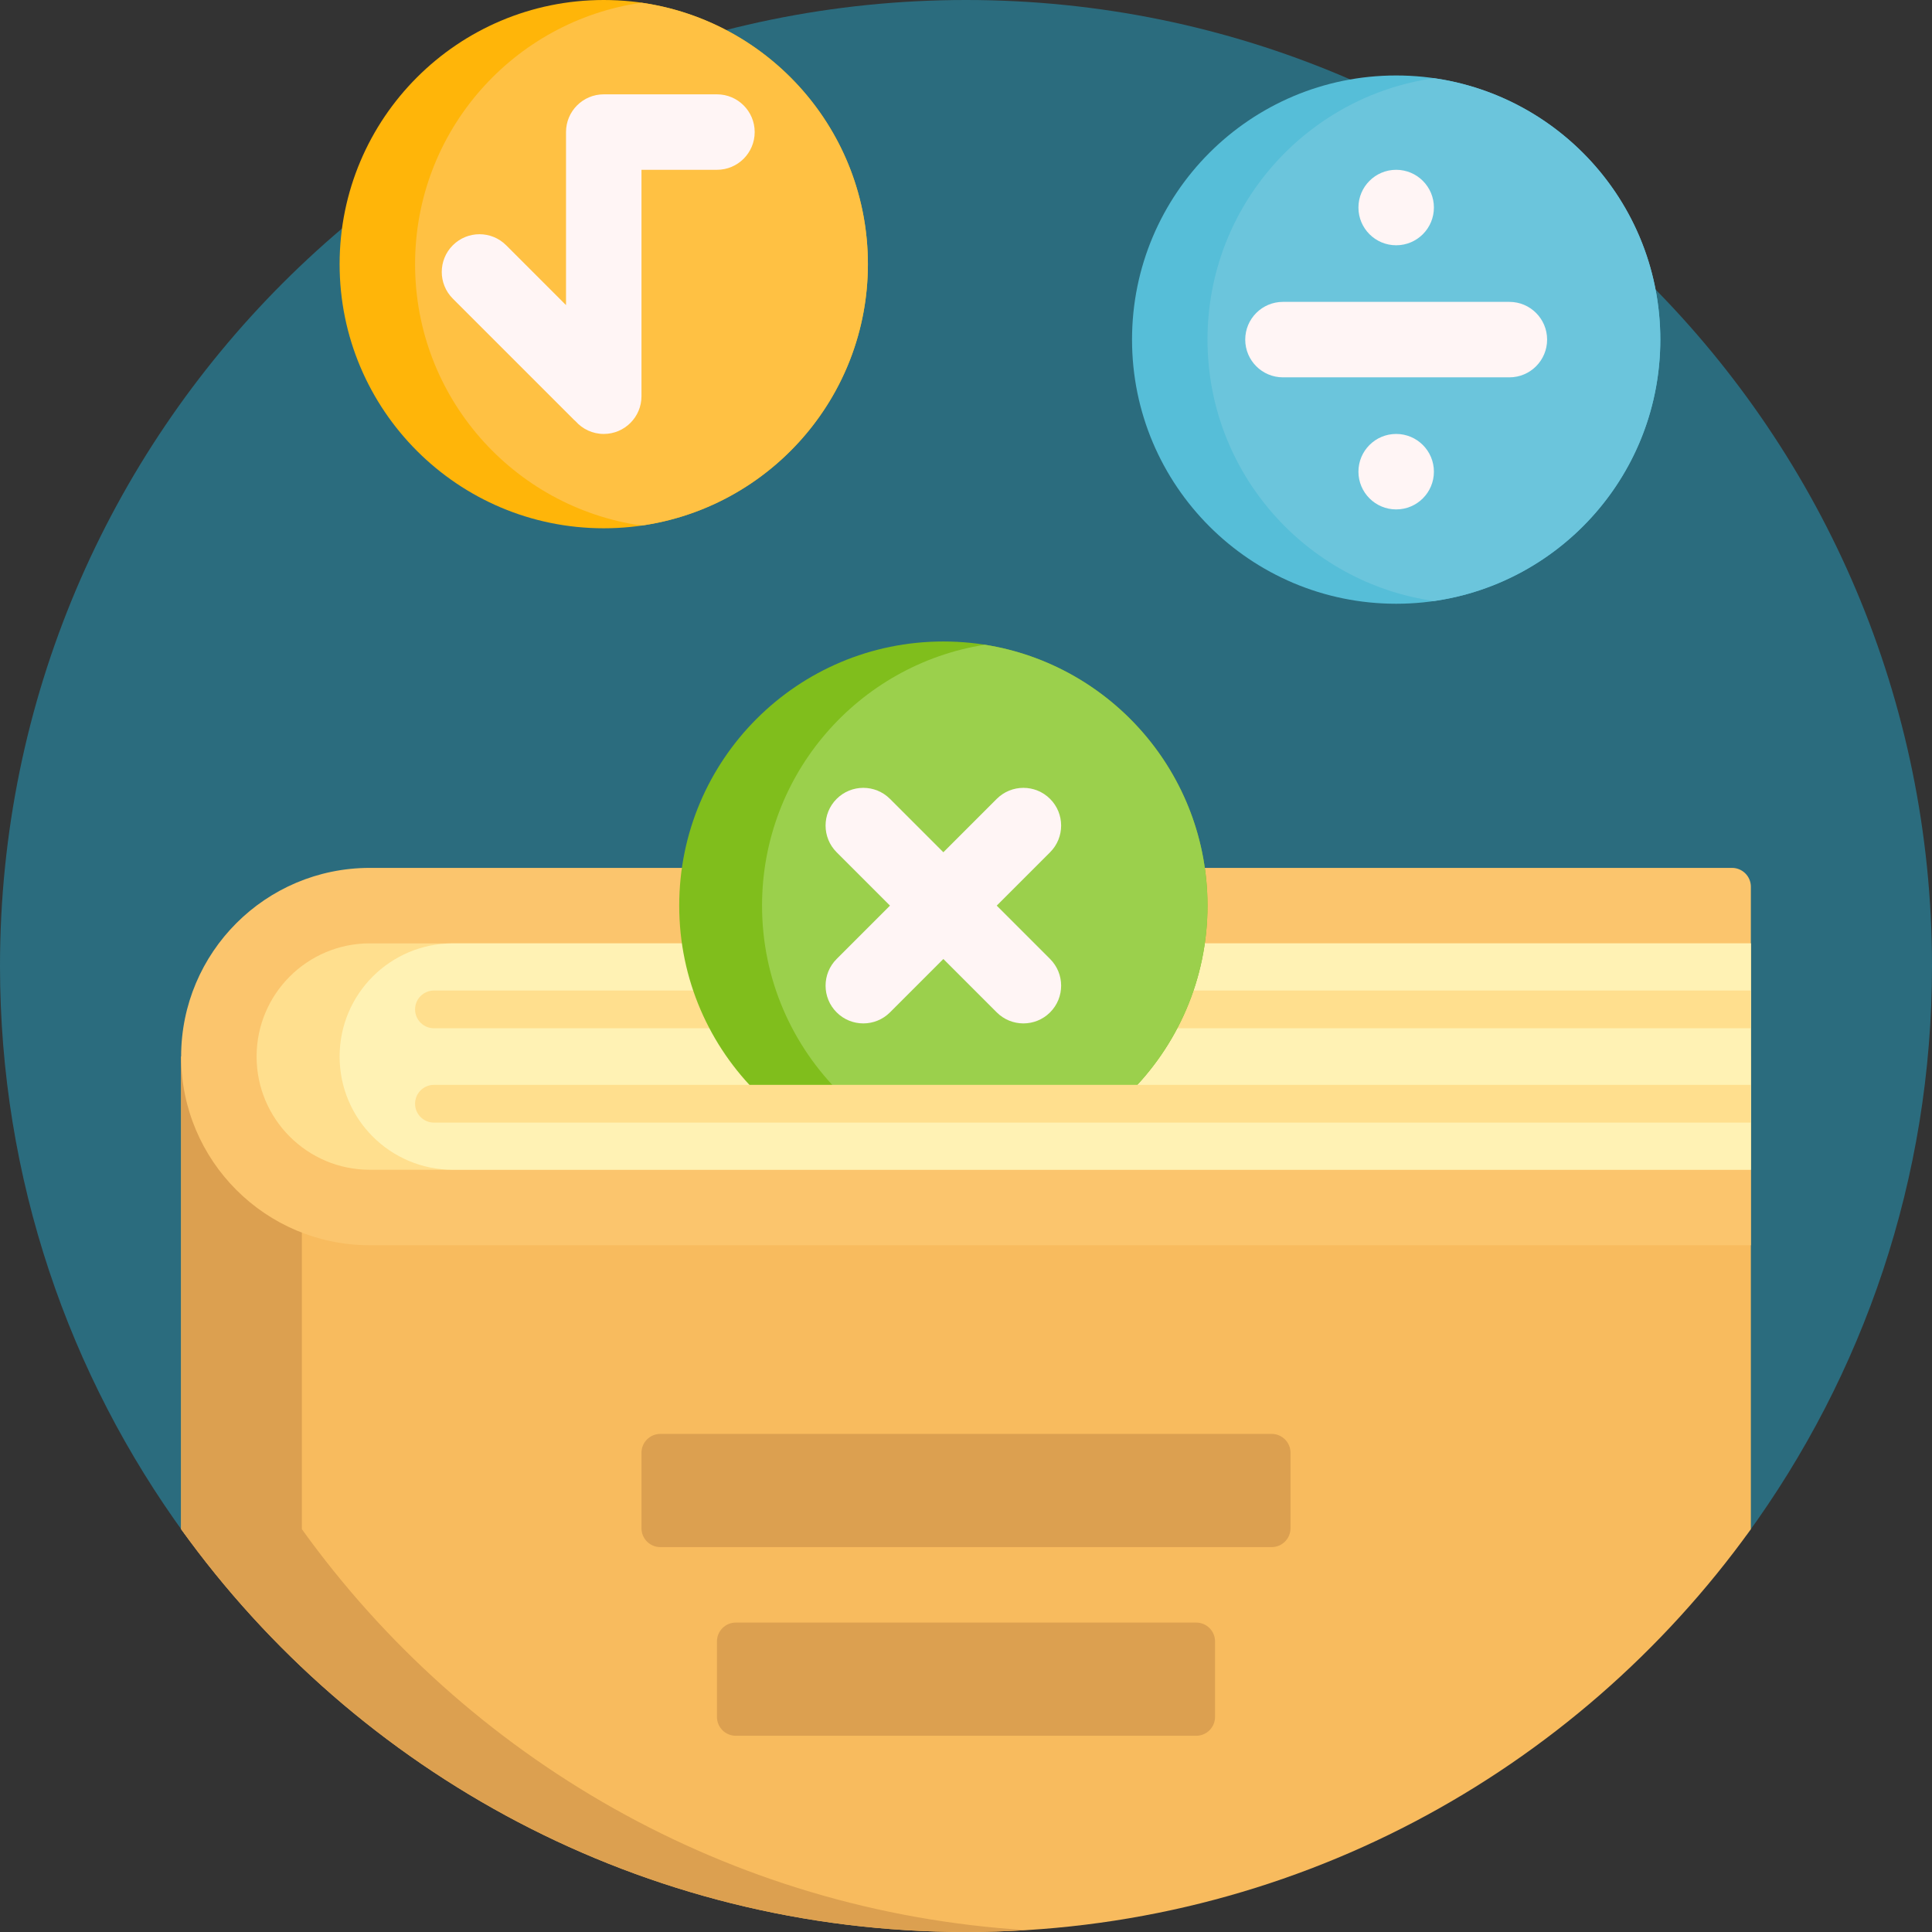<?xml version="1.0" encoding="iso-8859-1"?>
<!-- Generator: Adobe Illustrator 19.0.0, SVG Export Plug-In . SVG Version: 6.00 Build 0)  -->
<svg version="1.1" id="Capa_1" xmlns="http://www.w3.org/2000/svg" xmlns:xlink="http://www.w3.org/1999/xlink" x="0px" y="0px"
	 viewBox="0 0 512 512" style="enable-background:new 0 0 512 512;" xml:space="preserve">
<rect x="0" y="0" width="512" height="512" fill="#333333" stroke="none"/>
<path style="fill:#2B6C7E;" d="M49.157,406.837C18.254,364.532,0,312.402,0,256C0,114.615,114.615,0,256,0s256,114.615,256,256
	c0,56.402-18.254,108.532-49.157,150.837c-1.677-3.172-5.005-5.337-8.843-5.337H58C54.162,401.5,50.834,403.665,49.157,406.837z"/>
<path style="fill:#F8BB5E;" d="M464,405.25C417.533,469.893,341.688,512,256,512S94.467,469.893,48,405.25V280h416V405.25z"/>
<path style="fill:#DCA050;" d="M271.951,511.504C266.676,511.83,261.358,512,256,512c-85.688,0-161.533-42.107-208-106.75V280h32
	v125.25C123.544,465.827,192.886,506.612,271.951,511.504z M337,380H175c-2.761,0-5,2.239-5,5v20c0,2.761,2.239,5,5,5h162
	c2.761,0,5-2.239,5-5v-20C342,382.239,339.761,380,337,380z M317,430H195c-2.761,0-5,2.239-5,5v20c0,2.761,2.239,5,5,5h122
	c2.761,0,5-2.239,5-5v-20C322,432.239,319.761,430,317,430z"/>
<path style="fill:#FBC56D;" d="M464,330H98c-27.614,0-50-22.386-50-50l0,0c0-27.614,22.386-50,50-50h361c2.761,0,5,2.239,5,5V330z"
	/>
<path style="fill:#FFDF8E;" d="M464,310H98c-16.569,0-30-13.431-30-30l0,0c0-16.569,13.431-30,30-30h366V310z"/>
<path style="fill:#FFF2B4;" d="M464,310H120c-16.569,0-30-13.431-30-30l0,0c0-16.569,13.431-30,30-30h344V310z"/>
<path style="fill:#FFDF8E;" d="M464,272.5H115c-2.761,0-5-2.239-5-5l0,0c0-2.761,2.239-5,5-5h349V272.5z"/>
<path style="fill:#FFB509;" d="M230,70c0,38.66-31.34,70-70,70s-70-31.34-70-70s31.34-70,70-70S230,31.34,230,70z"/>
<path style="fill:#FFC143;" d="M230,70c0,35.263-26.079,64.423-60,69.277c-33.921-4.854-60-34.014-60-69.277
	s26.079-64.423,60-69.277C203.921,5.577,230,34.737,230,70z"/>
<path style="fill:#56BED8;" d="M440,90c0,38.66-31.34,70-70,70s-70-31.34-70-70s31.34-70,70-70S440,51.34,440,90z"/>
<path style="fill:#6BC5DC;" d="M440,90c0,35.263-26.079,64.423-60,69.277c-33.921-4.854-60-34.014-60-69.277
	s26.079-64.423,60-69.277C413.921,25.577,440,54.737,440,90z"/>
<path style="fill:#80BE1C;" d="M180,240c0-38.66,31.34-70,70-70s70,31.34,70,70c0,19.592-8.058,37.294-21.03,50h-97.94
	C188.058,277.294,180,259.592,180,240z"/>
<path style="fill:#9BD04C;" d="M320,240c0,19.592-8.058,37.294-21.03,50h-75.989c-12.971-12.706-21.03-30.408-21.03-50
	c0-34.925,25.58-63.869,59.024-69.137C294.42,176.131,320,205.075,320,240z"/>
<path style="fill:#FFDF8E;" d="M464,297.5H115c-2.761,0-5-2.239-5-5l0,0c0-2.761,2.239-5,5-5h349V297.5z"/>
<path style="fill:#FFF5F5;" d="M410,90c0,5.523-4.477,10-10,10h-60c-5.523,0-10-4.477-10-10s4.477-10,10-10h60
	C405.523,80,410,84.477,410,90z M370,65c5.523,0,10-4.477,10-10s-4.477-10-10-10s-10,4.477-10,10S364.477,65,370,65z M370,115
	c-5.523,0-10,4.477-10,10c0,5.523,4.477,10,10,10s10-4.477,10-10S375.523,115,370,115z M278.284,211.716L278.284,211.716
	c-3.905-3.905-10.237-3.905-14.142,0L250,225.858l-14.142-14.142c-3.905-3.905-10.237-3.905-14.142,0l0,0
	c-3.905,3.905-3.905,10.237,0,14.142L235.858,240l-14.142,14.142c-3.905,3.905-3.905,10.237,0,14.142l0,0
	c3.905,3.905,10.237,3.905,14.142,0L250,254.142l14.142,14.142c3.905,3.905,10.237,3.905,14.142,0l0,0
	c3.905-3.905,3.905-10.237,0-14.142L264.142,240l14.142-14.142C282.189,221.953,282.189,215.621,278.284,211.716z M190,25
	c0,0-29.768,0-30,0c-5.523,0-10,4.477-10,10v45.858L134.142,65c-3.905-3.905-10.237-3.905-14.142,0s-3.905,10.237,0,14.142
	l32.108,32.108c0.135,0.135,0.279,0.253,0.419,0.379c1.832,2.063,4.497,3.371,7.473,3.371c5.523,0,10-4.477,10-10V45h20
	c5.523,0,10-4.477,10-10S195.523,25,190,25z"/>
<g>
</g>
<g>
</g>
<g>
</g>
<g>
</g>
<g>
</g>
<g>
</g>
<g>
</g>
<g>
</g>
<g>
</g>
<g>
</g>
<g>
</g>
<g>
</g>
<g>
</g>
<g>
</g>
<g>
</g>
</svg>
